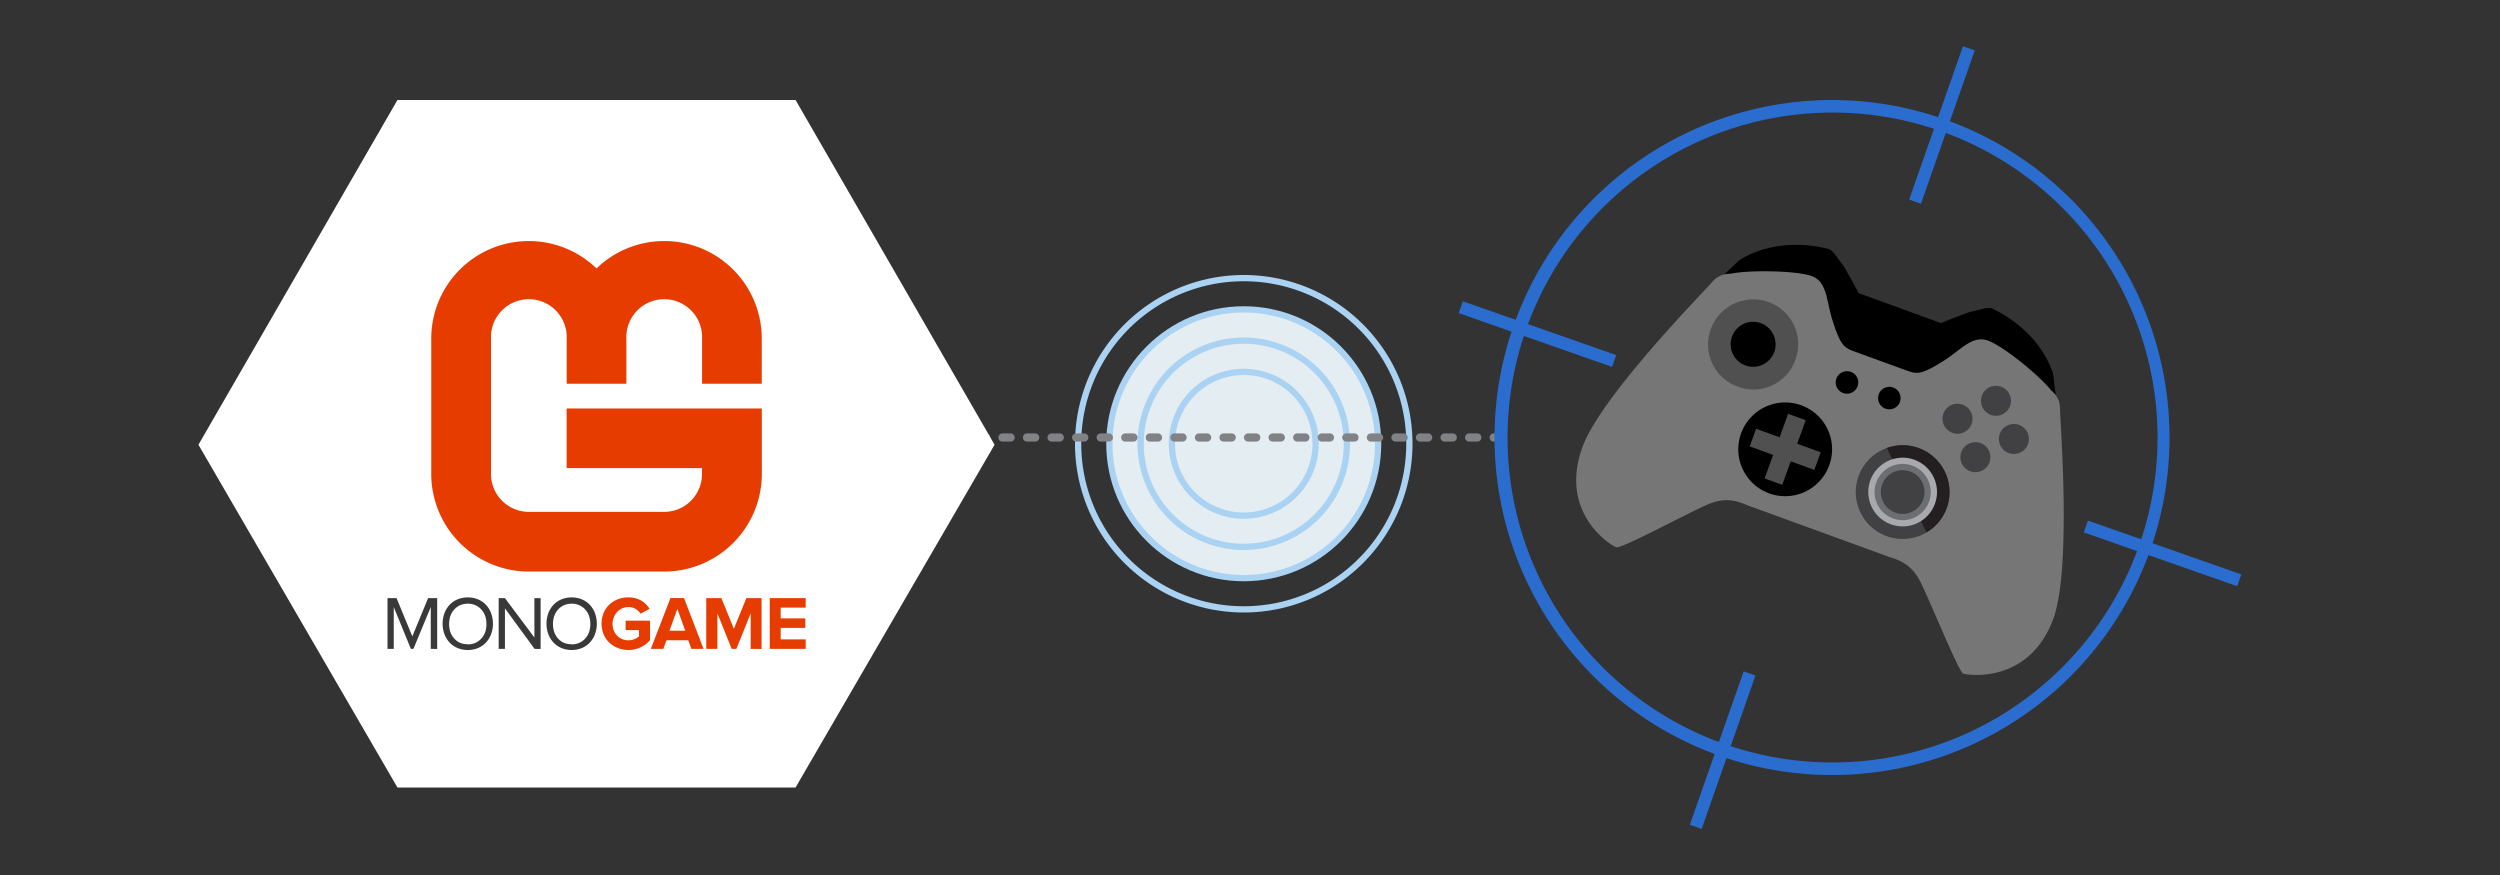 <svg xmlns="http://www.w3.org/2000/svg" id="Layer_1" data-name="Layer 1" viewBox="0 0 400 140"><rect x="0" y="0" width="400" height="140" fill="#333333" stroke="none"/><defs><style>.cls-1{fill:#aad2f2}.cls-2{fill:#e4edf1}.cls-3,.cls-5,.cls-9{fill:none}.cls-3{stroke:#808285;stroke-linecap:round;stroke-linejoin:round;stroke-width:1.31px;stroke-dasharray:1.31 2.62}.cls-4{fill:#2a6dcf;fill-rule:evenodd}.cls-5{stroke:#2a6dcf;stroke-miterlimit:10;stroke-width:2px}.cls-6{fill:#767676}.cls-7{fill:#515050}.cls-8{fill:#414042}.cls-10{fill:#231f20}.cls-11{fill:#a7a9ac}.cls-12{fill:#6d6e71}.cls-13{fill:#fff}.cls-14{fill:#393939}.cls-15{fill:#e73c00}</style></defs><title>net-docs-gaming-3</title><path d="M199,44a27,27,0,1,0,27,27A27,27,0,0,0,199,44Zm0,53a26,26,0,1,1,26-26A26,26,0,0,1,199,97Z" class="cls-1"/><circle cx="199" cy="71" r="22" class="cls-1"/><path d="M199,92a21,21,0,1,1,21-21A21,21,0,0,1,199,92Z" class="cls-2"/><path d="M199,88a17,17,0,1,1,17-17A17,17,0,0,1,199,88Z" class="cls-1"/><path d="M199,87a16,16,0,1,1,16-16A16,16,0,0,1,199,87Z" class="cls-2"/><path d="M199,59a12,12,0,1,0,12,12A12,12,0,0,0,199,59Zm0,23a11,11,0,1,1,11-11A11,11,0,0,1,199,82Z" class="cls-1"/><line x1="70" x2="240.17" y1="70" y2="70" class="cls-3"/><path d="M311,19.05a54,54,0,1,0,33.08,68.83A54,54,0,0,0,311,19.05ZM276,119.08a52,52,0,1,1,66.28-31.86A52.06,52.06,0,0,1,276,119.08Z" class="cls-4"/><line x1="315.02" x2="306.41" y1="7.73" y2="32.26" class="cls-5"/><line x1="233.72" x2="258.26" y1="49.15" y2="57.76" class="cls-5"/><line x1="333.74" x2="358.28" y1="84.24" y2="92.85" class="cls-5"/><line x1="279.93" x2="271.32" y1="107.75" y2="132.29" class="cls-5"/><path d="M328.56,60.22c0-.39-1.62-6.82-9.73-10.83-.78-.38-2.8.39-3.35.45s-4.94,1.85-4.94,1.85l-13.16-4.79s-2.22-4.19-2.6-4.59-1.43-2.29-2.27-2.5c-8.8-2.14-14.16,1.75-14.42,2-.44.49-5.06,4.7-5.06,4.7,2.07-.44,18.12,8.95,26.24,15.61,10.5.12,28.83,3.24,30.14,4.91C329.42,67.08,328.58,60.88,328.56,60.22Z"/><path d="M329.6,65.48a3.65,3.65,0,0,0-1.4-3c-1.88-2.4-7.73-7.15-10.17-8s-4.26,1.44-6.85,3.13C307.4,60,306.76,59.9,305,59.26l-4.14-1.51-4.14-1.51c-1.74-.63-2.27-1-3.61-5.27-.9-3-.8-5.92-3.24-6.8s-10-1-13-.37a3.65,3.65,0,0,0-3,1.41c-1.77,2-17.8,18.34-20.69,26.35-3.82,10.57,4.59,15.72,5.41,16s11.07-5.27,14.51-6.79,5.37-.33,7,.26L291,85l10.81,3.94c1.62.6,3.87.93,5.53,4.3s6.06,14.27,6.76,14.53,10.57,1.76,14.44-8.79C331.44,91,329.67,68.14,329.6,65.48Z" class="cls-6"/><path d="M292.68,74.44a7.5,7.5,0,1,1-4.5-9.6,7.47,7.47,0,0,1,4.5,9.6"/><path d="M287.27,57.54a7.09,7.09,0,0,1-9.22,4.32,7.16,7.16,0,0,1-4.32-9.22,7.24,7.24,0,0,1,9.22-4.32,7.16,7.16,0,0,1,4.32,9.22" class="cls-7"/><path d="M318.34,73.91a2.4,2.4,0,1,1-1.41-3,2.41,2.41,0,0,1,1.41,3" class="cls-8"/><path d="M324.5,71a2.4,2.4,0,1,1-1.41-3,2.41,2.41,0,0,1,1.41,3" class="cls-8"/><path d="M315.48,67.76a2.4,2.4,0,1,1-1.41-3,2.41,2.41,0,0,1,1.41,3" class="cls-8"/><path d="M321.63,64.89a2.4,2.4,0,1,1-1.41-3,2.41,2.41,0,0,1,1.41,3" class="cls-8"/><path d="M304,64.27A1.8,1.8,0,1,1,302.9,62a1.78,1.78,0,0,1,1.08,2.3"/><path d="M297.21,61.8a1.8,1.8,0,1,1-1.08-2.3,1.78,1.78,0,0,1,1.08,2.3"/><path d="M283.91,56.25a3.6,3.6,0,1,1-2.18-4.55A3.64,3.64,0,0,1,283.91,56.25Z"/><polygon points="252.42 82.33 322.14 107.53 339 58.51 269.27 33.31 252.42 82.33" class="cls-9"/><rect width="11" height="3" x="280.13" y="70.39" class="cls-7" transform="translate(120.38 315.71) rotate(-70)"/><rect width="11" height="3" x="280.13" y="70.39" class="cls-7" transform="translate(529.45 237.14) rotate(-160)"/><path d="M311.47,81.3A7.5,7.5,0,1,1,307,71.69,7.49,7.49,0,0,1,311.47,81.3Z" class="cls-8"/><path d="M311.47,81.3a7.49,7.49,0,0,1-3.25,3.9l-6.31-13.53a7.5,7.5,0,0,1,9.56,9.63Z" class="cls-10"/><circle cx="304.43" cy="78.73" r="5.5" class="cls-11" transform="translate(126.32 337.87) rotate(-70)"/><circle cx="304.43" cy="78.73" r="4.5" class="cls-12" transform="translate(126.32 337.87) rotate(-70)"/><circle cx="304.43" cy="78.73" r="3.5" class="cls-8" transform="translate(126.32 337.87) rotate(-70)"/><polygon points="63.59 126 31.75 71.16 63.59 16 127.29 16 159.13 71.16 127.29 126 63.59 126" class="cls-13"/><path d="M68.92,103.82V97.13l-2.77,6.69h-.41L63,97.13v6.69H62V95.7h1.45l2.52,6.12,2.53-6.12h1.45v8.13Z" class="cls-14"/><path d="M74.85,104a4.15,4.15,0,0,1-1.65-.32,3.74,3.74,0,0,1-1.27-.88,4,4,0,0,1-.82-1.34,4.91,4.91,0,0,1,0-3.34,4,4,0,0,1,.82-1.34,3.73,3.73,0,0,1,1.27-.88,4.42,4.42,0,0,1,3.29,0,3.73,3.73,0,0,1,1.27.88,4,4,0,0,1,.82,1.34,4.91,4.91,0,0,1,0,3.34,4,4,0,0,1-.82,1.34,3.74,3.74,0,0,1-1.27.88A4.14,4.14,0,0,1,74.85,104Zm0-.9a2.93,2.93,0,0,0,1.23-.25,2.73,2.73,0,0,0,.94-.69,3.17,3.17,0,0,0,.6-1,3.9,3.9,0,0,0,.21-1.31,4,4,0,0,0-.21-1.32,3.1,3.1,0,0,0-.6-1,2.79,2.79,0,0,0-.94-.69,2.93,2.93,0,0,0-1.23-.25,3,3,0,0,0-1.24.25,2.75,2.75,0,0,0-.94.69,3,3,0,0,0-.6,1,4.09,4.09,0,0,0-.21,1.32,4,4,0,0,0,.21,1.31,3.11,3.11,0,0,0,.6,1,2.7,2.7,0,0,0,.94.69A3,3,0,0,0,74.85,103.07Z" class="cls-14"/><path d="M85.53,103.82l-4.74-6.48v6.48h-1V95.7h1L85.5,102V95.7h1v8.13Z" class="cls-14"/><path d="M91.47,104a4.15,4.15,0,0,1-1.65-.32,3.74,3.74,0,0,1-1.27-.88,4,4,0,0,1-.82-1.34,4.91,4.91,0,0,1,0-3.34,4,4,0,0,1,.82-1.34,3.74,3.74,0,0,1,1.27-.88,4.42,4.42,0,0,1,3.29,0,3.74,3.74,0,0,1,1.27.88,4,4,0,0,1,.82,1.34,4.91,4.91,0,0,1,0,3.34,4,4,0,0,1-.82,1.34,3.74,3.74,0,0,1-1.27.88A4.14,4.14,0,0,1,91.47,104Zm0-.9a2.93,2.93,0,0,0,1.23-.25,2.73,2.73,0,0,0,.94-.69,3.17,3.17,0,0,0,.6-1,3.9,3.9,0,0,0,.21-1.31,4,4,0,0,0-.21-1.32,3.1,3.1,0,0,0-.6-1,2.78,2.78,0,0,0-.94-.69,2.93,2.93,0,0,0-1.23-.25,3,3,0,0,0-1.24.25,2.75,2.75,0,0,0-.94.69,3,3,0,0,0-.6,1,4.09,4.09,0,0,0-.21,1.32,4,4,0,0,0,.21,1.31,3.1,3.1,0,0,0,.6,1,2.7,2.7,0,0,0,.94.69A3,3,0,0,0,91.47,103.07Z" class="cls-14"/><path d="M100.57,104a4.66,4.66,0,0,1-1.67-.3,4.2,4.2,0,0,1-1.38-.85,3.93,3.93,0,0,1-.93-1.33,4.62,4.62,0,0,1,0-3.48,3.93,3.93,0,0,1,.93-1.33,4.1,4.1,0,0,1,1.38-.84,4.75,4.75,0,0,1,1.67-.29,4.27,4.27,0,0,1,1.15.15,3.86,3.86,0,0,1,.93.4,3.57,3.57,0,0,1,.73.58,4.39,4.39,0,0,1,.55.7l-1.44.78a2.52,2.52,0,0,0-.77-.74,2.08,2.08,0,0,0-1.15-.32,2.55,2.55,0,0,0-1,.2,2.45,2.45,0,0,0-.81.56,2.57,2.57,0,0,0-.53.85A2.9,2.9,0,0,0,98,99.77a3,3,0,0,0,.19,1.07,2.49,2.49,0,0,0,.53.85,2.44,2.44,0,0,0,.81.56,2.55,2.55,0,0,0,1,.2,2.61,2.61,0,0,0,1-.2,2.34,2.34,0,0,0,.71-.43v-1h-2.14V99.31H104v3.13a4.74,4.74,0,0,1-1.49,1.12A4.46,4.46,0,0,1,100.57,104Z" class="cls-15"/><path d="M110.62,103.82l-.5-1.38h-3.48l-.51,1.38h-2l3.14-8.13h2.17l3.13,8.13Zm-2.24-6.4-1.27,3.5h2.53Z" class="cls-15"/><path d="M120.11,103.82V98.13l-2.29,5.69h-.75l-2.29-5.69v5.69H113V95.7h2.42l2,4.91,2-4.91h2.43v8.13Z" class="cls-15"/><path d="M123.16,103.82V95.7h5.75v1.52h-4v1.72h3.94v1.52h-3.94v1.84h4v1.52Z" class="cls-15"/><path d="M121.88,61.4V54.18A15.6,15.6,0,0,0,95.44,42.95,15.6,15.6,0,0,0,69,54.18V75.84A15.63,15.63,0,0,0,84.61,91.45h21.67a15.63,15.63,0,0,0,15.61-15.61V65.35H90.66V74.9h21.66v.94a6.06,6.06,0,0,1-6.05,6.06H84.61a6.06,6.06,0,0,1-6.05-6.06V54.18a6.06,6.06,0,1,1,12.11,0V61.4h9.55V54.18a6.06,6.06,0,1,1,12.11,0V61.4Z" class="cls-15"/></svg>